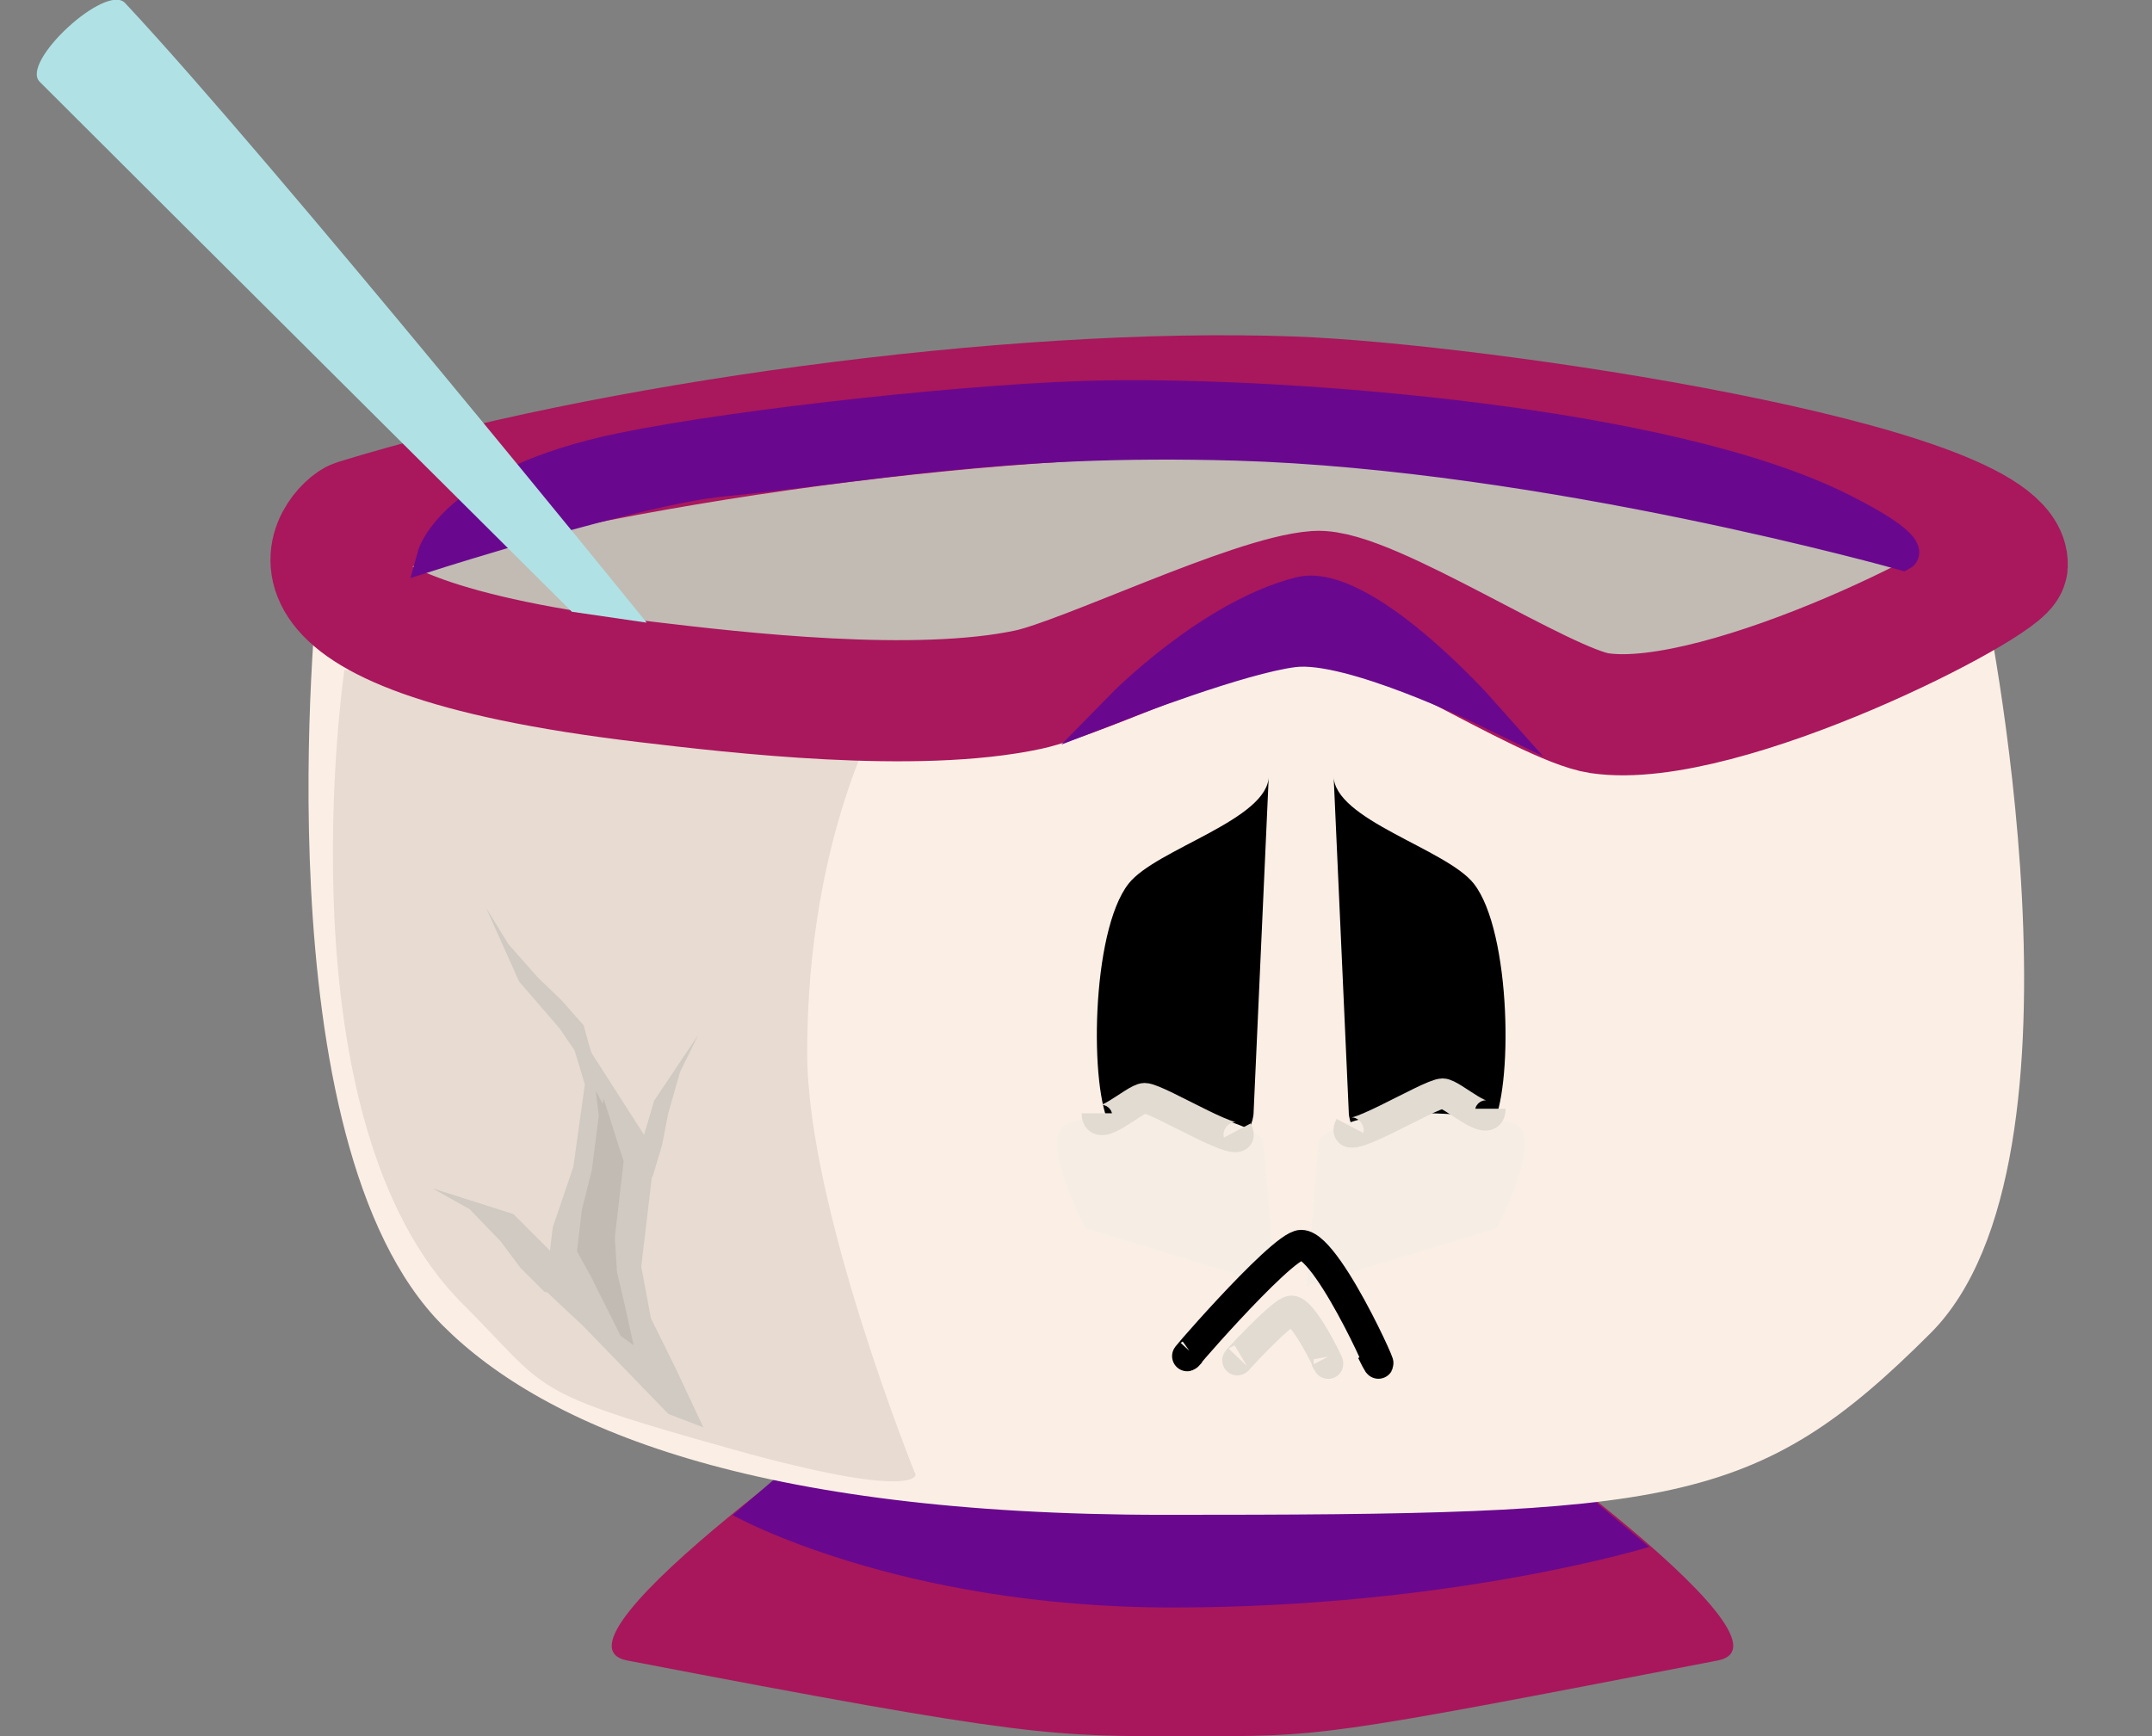 <?xml version="1.0" encoding="utf-8"?>
<!-- Generator: Adobe Adobe Illustrator 24.2.0, SVG Export Plug-In . SVG Version: 6.00 Build 0)  -->
<svg version="1.1" id="Bol" xmlns="http://www.w3.org/2000/svg" xmlns:xlink="http://www.w3.org/1999/xlink" x="0px" y="0px"
	 viewBox="0 0 71.05 57.33" style="enable-background:new 0 0 71.05 57.33;" xml:space="preserve">
<rect x="0" y="0" width="71.05" height="57.33" fill="#808080" stroke="none"/>
<style type="text/css">
	.st0{fill:#A8175B;}
	.st1{fill:#69088E;}
	.st2{fill:#C1BBB4;}
	.st3{fill:#FBEFE5;}
	.st4{fill:#E7DBD2;}
	.st5{fill:none;stroke:#A9175C;stroke-width:4;stroke-miterlimit:10;}
	.st6{fill:none;stroke:#A8175B;stroke-miterlimit:10;}
	.st7{fill:#69088E;stroke:#69088E;stroke-miterlimit:10;}
	.st8{fill:#F6EEE5;}
	.st9{fill:none;stroke:#000000;stroke-miterlimit:10;}
	.st10{fill:none;stroke:#E2DBD2;stroke-miterlimit:10;}
	.st11{fill:#D0CAC2;}
	.st12{fill:#B0E2E5;}
</style>
<g>
	<path class="st0" d="M47.71,45.83c0,0,12.12,8.4,9,9c-13.23,2.56-13,2.5-17.5,2.5s-5.13,0.07-18.5-2.5c-3.12-0.6,9-9,9-9H47.71z"/>
	<path class="st1" d="M25.71,48.72l-1.52,1.31c0,0,5.41,3.05,14.52,3.05c9.26,0,15.74-2,15.74-2l-1.81-1.52
		c0,0-11.35-0.15-14.88-0.37C34.81,49.01,25.71,48.72,25.71,48.72z"/>
	<path class="st2" d="M13.44,16.52c0,0,11.26-2.96,21.46-4.03c5.2-0.55,10.39,0.75,16.71,0.58c6.89-0.18,12.08,5.26,12.08,5.26
		s2.55,6.05-0.24,12.44c-3.27,7.49-8.57,6-25.31,6c-13.5,0-20.42-2.86-23.81-6.25C8.24,24.44,13.44,16.52,13.44,16.52z"/>
	<path class="st3" d="M10.48,19.52c0,0,17.6,7.8,26.2,2.22c2.46-1.6,10.4,1.08,16.72,0.91c6.89-0.18,12.08-3.13,12.08-3.13
		s3.98,18.78-1.74,24.5c-5.78,5.78-8.57,6-25.31,6c-13.5,0-20.42-2.86-23.81-6.25C8.54,37.69,10.48,19.52,10.48,19.52z"/>
	<path class="st4" d="M11.37,22.12c0,0,1.81,0.13,10.48,1.47c5.17,0.8-3.97,0.17,2.34,0c6.89-0.18,4.95-0.18,4.95-0.18
		s-2.49,4.17-2.49,11.35c0,5.11,3.58,13.94,3.58,13.94s0.02,0.85-6.03-0.84c-6.93-1.94-6.02-1.91-8.92-4.8
		C9.19,36.99,11.37,22.12,11.37,22.12z"/>
	<path class="st5" d="M11.74,17.17c8.16-2.53,21.64-4.4,30.92-4.06c6.14,0.22,23.73,2.84,23.61,5.55
		c-0.03,0.67-9.37,5.49-13.46,4.89c-1.83-0.27-7.64-4.14-9.36-4.02c-2.11,0.15-7.65,2.84-9.49,3.24c-3.71,0.8-9.67,0.1-12.61-0.25
		C7.56,20.89,11.25,17.32,11.74,17.17z"/>
	<path class="st6" d="M54.45,10.22"/>
	<path class="st7" d="M14.28,18.33c0,0,0.66-2.39,6.25-3.54c3.93-0.81,11.95-1.67,15.97-1.73c6.15-0.1,18.6,0.85,24.31,3.72
		c2.54,1.27,2.01,1.55,2.01,1.55s-11.75-3.32-22.01-3.62c-7.75-0.22-11.96,0.69-16.99,1.19C21.07,16.17,14.28,18.33,14.28,18.33z"/>
	<path class="st7" d="M37.02,23.28c0,0,3.96-1.54,5.71-1.75c1.83-0.22,6.17,1.89,6.17,1.89s-3.9-4.39-5.99-3.87
		C39.94,20.3,37.02,23.28,37.02,23.28z"/>
	<path d="M41.89,25.61c0,1.46-3.73,2.42-4.63,3.57c-1.24,1.58-1.3,6.84-0.59,8.03c0.43,0.71,2.32,1.5,3.16,1.32
		c0.72-0.15,1.56-1.13,1.56-1.82"/>
	<path d="M44.03,25.61c0,1.46,3.73,2.42,4.63,3.57c1.24,1.58,1.3,6.84,0.59,8.03c-0.43,0.71-2.32,1.5-3.16,1.32
		c-0.72-0.15-1.56-1.13-1.56-1.82"/>
	<path class="st8" d="M42.12,42.47l-6.29-1.91c0,0-1.61-3.02-0.6-3.46c0.6-0.27,3.24-0.44,4.39-0.29c0.98,0.13,2.12,0.61,2.1,0.91"
		/>
	<path class="st8" d="M43.13,42.47l6.29-1.91c0,0,1.61-3.02,0.6-3.46c-0.6-0.27-3.24-0.44-4.39-0.29c-0.98,0.13-2.12,0.61-2.1,0.91"
		/>
	<path class="st9" d="M39.32,44.65c-0.85,0.94,2.97-3.53,3.64-3.54c0.95,0,3.27,5.42,2.33,3.51"/>
	<path class="st10" d="M40.91,44.86c-0.4,0.42,1.41-1.58,1.73-1.58c0.45,0,1.55,2.42,1.11,1.57"/>
	<path class="st10" d="M36.21,36.76c0,0.71,1.26-0.5,1.58-0.5c0.45,0,3.51,1.92,3.06,1.07"/>
	<path class="st10" d="M49.21,36.61c0,0.71-1.26-0.5-1.58-0.5c-0.45,0-3.51,1.92-3.06,1.07"/>
	<polygon class="st11" points="22.07,46.69 19.26,43.79 18,42.61 18.25,40.53 18.93,38.53 19.31,35.81 18.53,33.21 21.62,38.03 
		21.17,41.82 21.49,43.53 22.31,45.19 23.22,47.13 	"/>
	<polygon class="st11" points="20.03,40.57 21.09,39.33 21.55,38.84 21.86,37.8 22.06,36.77 22.45,35.4 23.05,34.18 21.6,36.34 
		21.04,38.23 20.69,39.05 20.24,39.81 19.72,40.7 	"/>
	<polygon class="st11" points="20.58,42.99 18.75,42.74 17.98,42.66 17.19,41.87 16.53,40.99 15.51,39.93 14.28,39.24 16.95,40.09 
		18.39,41.53 19.16,42.04 20.03,42.4 21.03,42.83 	"/>
	<polygon class="st2" points="20.49,44.11 19.5,42.13 19.05,41.32 19.21,39.95 19.54,38.63 19.77,36.83 19.55,35.09 20.59,38.35 
		20.3,40.86 20.37,42 20.63,43.11 20.92,44.42 	"/>
	<polygon class="st11" points="19.95,36.11 19.45,34.52 19.27,33.86 18.53,33.02 17.75,32.27 16.78,31.17 16.05,29.98 17.14,32.41 
		18.47,33.95 18.99,34.71 19.4,35.51 19.9,36.45 	"/>
	<path class="st12" d="M18.88,20.2c0,0-13.17-13.1-17.57-17.5c-0.65-0.65,2.19-3.27,2.82-2.6c4.98,5.33,17.22,20.46,17.22,20.46"/>
</g>
</svg>
